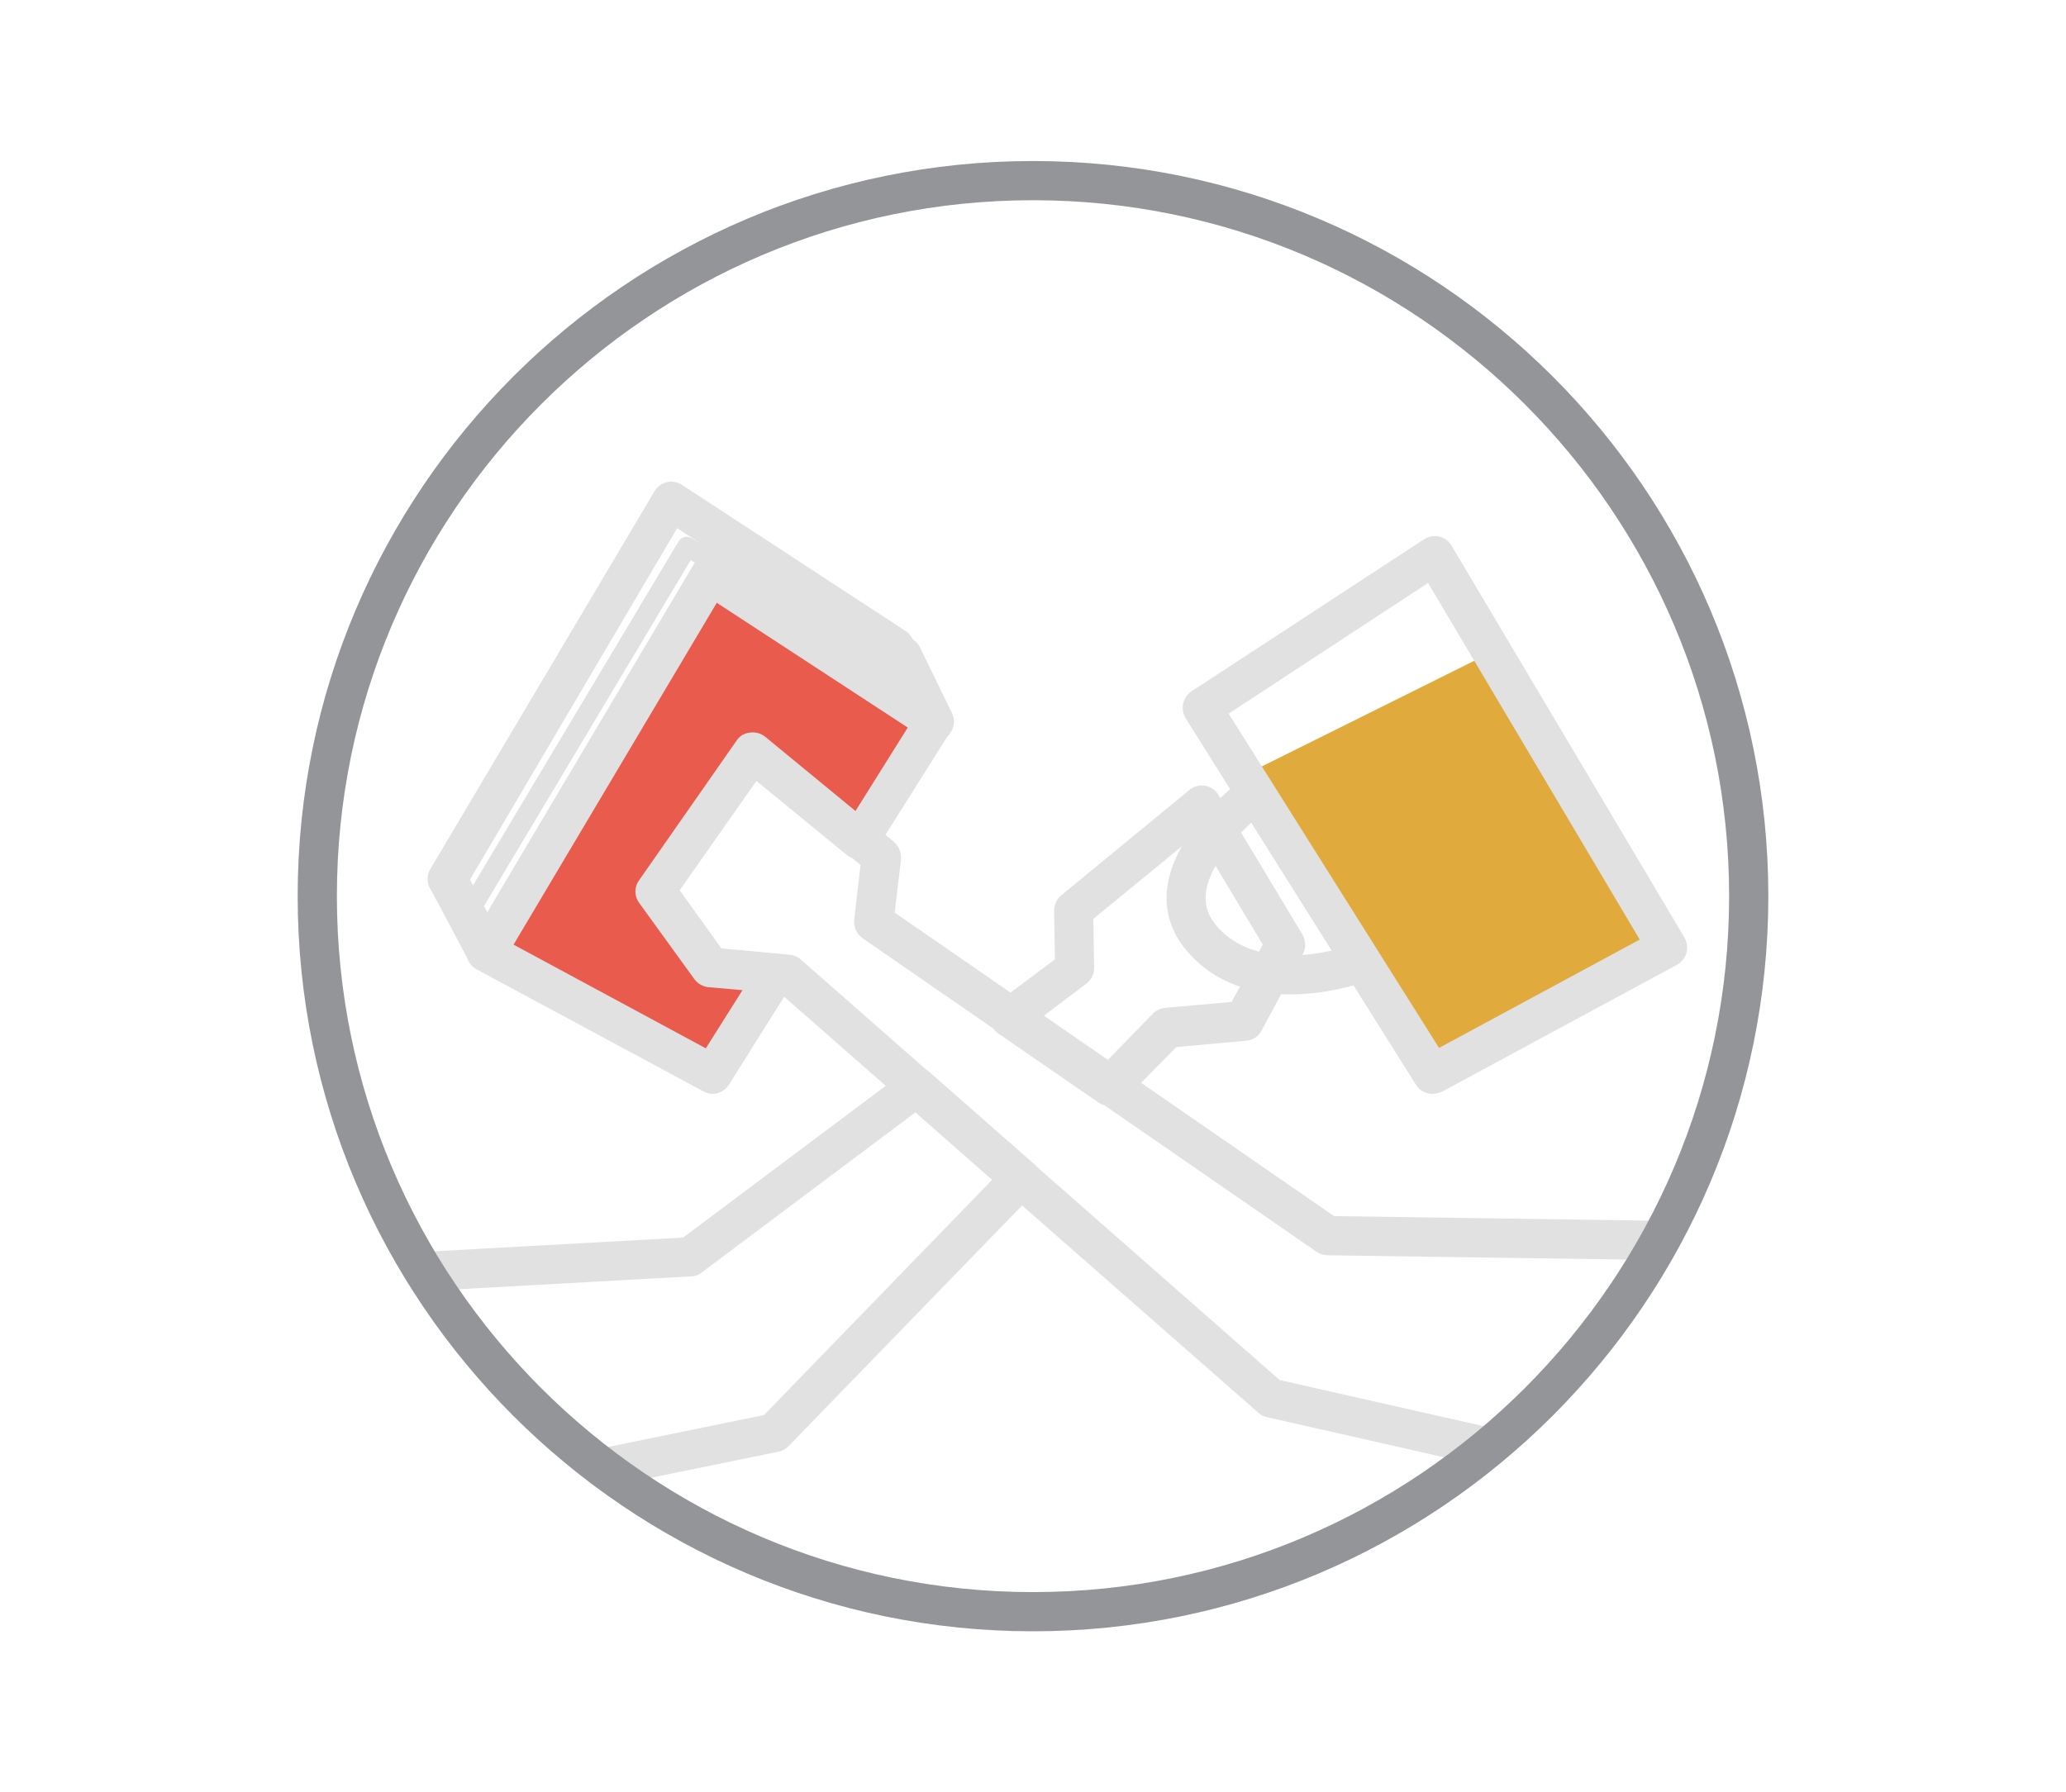 <?xml version="1.0" encoding="utf-8"?>
<!-- Generator: Adobe Illustrator 18.1.1, SVG Export Plug-In . SVG Version: 6.00 Build 0)  -->
<svg version="1.1" id="Layer_1" xmlns="http://www.w3.org/2000/svg" xmlns:xlink="http://www.w3.org/1999/xlink" x="0px" y="0px"
	 viewBox="81 0 490 425.2" enable-background="new 81 0 490 425.2" xml:space="preserve">
<g>
	<g>
		<path fill="#E1E1E1" d="M187.1,213.2c-0.8,0-1.6-0.2-2.4-0.7c-2.2-1.3-2.9-4.2-1.6-6.4l53.1-89.5c0.6-1.1,1.7-1.9,2.9-2.2
			c1.2-0.3,2.5-0.1,3.6,0.6l53.1,34.7c2.1,1.4,2.8,4.3,1.3,6.4c-1.4,2.1-4.3,2.8-6.4,1.3l-49.1-32.1L191.1,211
			C190.2,212.4,188.7,213.2,187.1,213.2z"/>
	</g>
	<g>
		<polygon fill="#E1AA3C" points="434.8,154.7 376.1,183.9 420.7,254.8 476.4,224.8 		"/>
	</g>
	<g>
		<path fill="#E1E1E1" d="M420.7,259.5c-1.5,0-3.1-0.8-3.9-2.2l-54.6-86.9c-1.3-2.1-0.7-5,1.4-6.4l55.2-36.1
			c1.1-0.7,2.4-0.9,3.6-0.6c1.2,0.3,2.3,1.1,2.9,2.2l55.2,92.9c0.6,1.1,0.8,2.4,0.5,3.6c-0.3,1.2-1.2,2.3-2.3,2.9l-55.7,30.1
			C422.2,259.3,421.4,259.5,420.7,259.5z M372.4,169.3l49.9,79.3l47.6-25.7l-50.2-84.6L372.4,169.3z"/>
	</g>
	<g>
		<path fill="#E1E1E1" d="M387.1,235.9c-8.3,0-17.7-2.2-24.6-10.3c-3.7-4.3-5.3-9.4-4.7-14.8c1.6-13.9,17.6-25.8,18.2-26.3
			c2.1-1.5,5-1.1,6.5,1c1.5,2.1,1.1,5-1,6.5c-3.7,2.8-13.6,11.7-14.5,19.9c-0.3,2.8,0.5,5.4,2.5,7.7c10.8,12.7,32.5,4.4,32.7,4.4
			c2.4-0.9,5.1,0.3,6,2.7c0.9,2.4-0.3,5.1-2.7,6C405,232.8,396.9,235.9,387.1,235.9z"/>
	</g>
	<g>
		<path fill="#E1E1E1" d="M302.6,175.8c-1.7,0-3.4-1-4.2-2.6l-7.6-15.6c-1.1-2.3-0.1-5.1,2.2-6.2c2.3-1.1,5.1-0.1,6.2,2.2l7.6,15.6
			c1.1,2.3,0.1,5.1-2.2,6.2C304,175.7,303.3,175.8,302.6,175.8z"/>
	</g>
	<g>
		<path fill="#E1E1E1" d="M192.4,218.2c-0.4,0-0.8-0.1-1.2-0.3c-1.1-0.7-1.5-2.1-0.8-3.2l51.5-86.2c0.6-1.1,2-1.5,3.2-0.8l54.8,31.4
			c1.1,0.6,1.5,2.1,0.9,3.2c-0.6,1.1-2.1,1.5-3.2,0.9l-52.8-30.3l-50.3,84.2C193.9,217.8,193.2,218.2,192.4,218.2z"/>
	</g>
	<g>
		<path fill="#E1E1E1" d="M196.3,230.5c-1.7,0-3.3-0.9-4.1-2.5l-9.2-17.3c-1.2-2.3-0.3-5.1,1.9-6.3c2.3-1.2,5.1-0.3,6.3,1.9
			l9.2,17.3c1.2,2.3,0.3,5.1-1.9,6.3C197.8,230.3,197,230.5,196.3,230.5z"/>
	</g>
	<g>
		<g>
			<path fill="#E1E1E1" d="M344.2,262.4c-0.9,0-1.8-0.3-2.6-0.8l-23.8-16.4c-1.2-0.8-2-2.2-2-3.7c0-1.5,0.7-2.9,1.9-3.8l13.5-10.1
				l-0.2-11.5c0-1.4,0.6-2.8,1.7-3.7l30.4-25c1-0.9,2.4-1.2,3.7-1c1.3,0.2,2.5,1,3.2,2.2l19.9,33.1c0.8,1.4,0.9,3.2,0.1,4.6
				l-9.8,18.2c-0.7,1.4-2.1,2.3-3.7,2.4l-16.5,1.5L347.6,261C346.7,261.9,345.5,262.4,344.2,262.4z M328.4,241.1l15.2,10.5
				l10.8-11.1c0.8-0.8,1.8-1.3,2.9-1.4l15.8-1.4l7.4-13.6l-15.7-26.2L340.3,218l0.2,11.6c0,1.5-0.7,2.9-1.9,3.8L328.4,241.1z"/>
		</g>
		<g>
			<path fill="#E1E1E1" d="M224,352.9c-2.2,0-4.1-1.5-4.5-3.7c-0.5-2.5,1.1-5,3.6-5.5l39.1-8l54.1-55.8l-18.2-16l-50.7,38
				c-0.7,0.6-1.6,0.9-2.5,0.9l-63.1,3.5c-2.5,0.1-4.8-1.8-4.9-4.4c-0.1-2.6,1.8-4.8,4.4-4.9l61.7-3.4l52.6-39.4
				c1.8-1.3,4.2-1.2,5.9,0.2l24.7,21.7c1,0.8,1.5,2,1.6,3.3c0.1,1.3-0.4,2.5-1.3,3.4l-58.5,60.3c-0.7,0.7-1.5,1.1-2.4,1.3l-40.6,8.3
				C224.6,352.9,224.3,352.9,224,352.9z"/>
		</g>
	</g>
	<g>
		<path fill="#E1E1E1" d="M432.8,347.7c-0.3,0-0.7,0-1-0.1l-50.3-11.4c-0.8-0.2-1.5-0.5-2-1L266,235.6l-16.8-1.5
			c-1.3-0.1-2.6-0.8-3.4-1.9l-13.1-18.1c-1.2-1.6-1.2-3.8,0-5.4l23.1-33.1c0.7-1.1,1.9-1.8,3.2-1.9c1.3-0.2,2.6,0.2,3.6,1l30.4,25
			c1.2,1,1.8,2.6,1.7,4.1l-1.5,12.7l104.2,72l76.2,1.1c2.6,0,4.6,2.1,4.6,4.7c0,2.6-2.1,4.7-4.7,4.6l-77.6-1.1
			c-0.9,0-1.8-0.3-2.6-0.8l-107.7-74.4c-1.4-1-2.2-2.7-2-4.4l1.5-13l-24.5-20.2l-18.4,26.2l9.9,13.8l16.2,1.5c1,0.1,1.9,0.5,2.6,1.1
			l113.6,99.8l49.1,11.1c2.5,0.6,4.1,3.1,3.5,5.6C436.8,346.3,434.9,347.7,432.8,347.7z"/>
	</g>
	<g>
		<polygon fill="#E95B4D" points="249.4,229.5 236.3,211.4 259.5,178.3 284.9,199.2 302.6,171.2 249.4,136.4 196.3,225.9 250,254.8 
			265,230.9 		"/>
		<path fill="#E1E1E1" d="M250,259.5c-0.7,0-1.5-0.2-2.2-0.6L194.1,230c-1.1-0.6-1.9-1.6-2.3-2.8c-0.3-1.2-0.2-2.5,0.5-3.6
			l53.1-89.5c0.6-1.1,1.7-1.9,2.9-2.2c1.2-0.3,2.5-0.1,3.6,0.6l53.1,34.7c2.1,1.4,2.7,4.2,1.4,6.4l-17.7,28.1
			c-0.7,1.1-1.9,1.9-3.2,2.1c-1.3,0.2-2.7-0.2-3.7-1l-21.6-17.7L242,211.3l9.9,13.8l13.5,1.2c1.6,0.1,3,1.1,3.7,2.6
			c0.7,1.4,0.6,3.2-0.2,4.5l-15,23.9C253,258.7,251.5,259.5,250,259.5z M202.8,224.1l45.6,24.6l8.7-13.8l-8-0.7
			c-1.3-0.1-2.6-0.8-3.4-1.9l-13.1-18.1c-1.2-1.6-1.2-3.8,0-5.4l23.1-33.1c0.7-1.1,1.9-1.8,3.2-1.9c1.3-0.2,2.6,0.2,3.6,1l21.4,17.6
			l12.4-19.8L251,143L202.8,224.1z"/>
	</g>
	<g>
		<path fill="#939599" d="M326,387c-96.2,0-174.4-78.2-174.4-174.4S229.8,38.2,326,38.2c96.2,0,174.4,78.2,174.4,174.4
			S422.1,387,326,387z M326,47.5c-91,0-165.1,74.1-165.1,165.1S235,377.7,326,377.7c91,0,165.1-74.1,165.1-165.1S417,47.5,326,47.5z
			"/>
	</g>
</g>
</svg>
